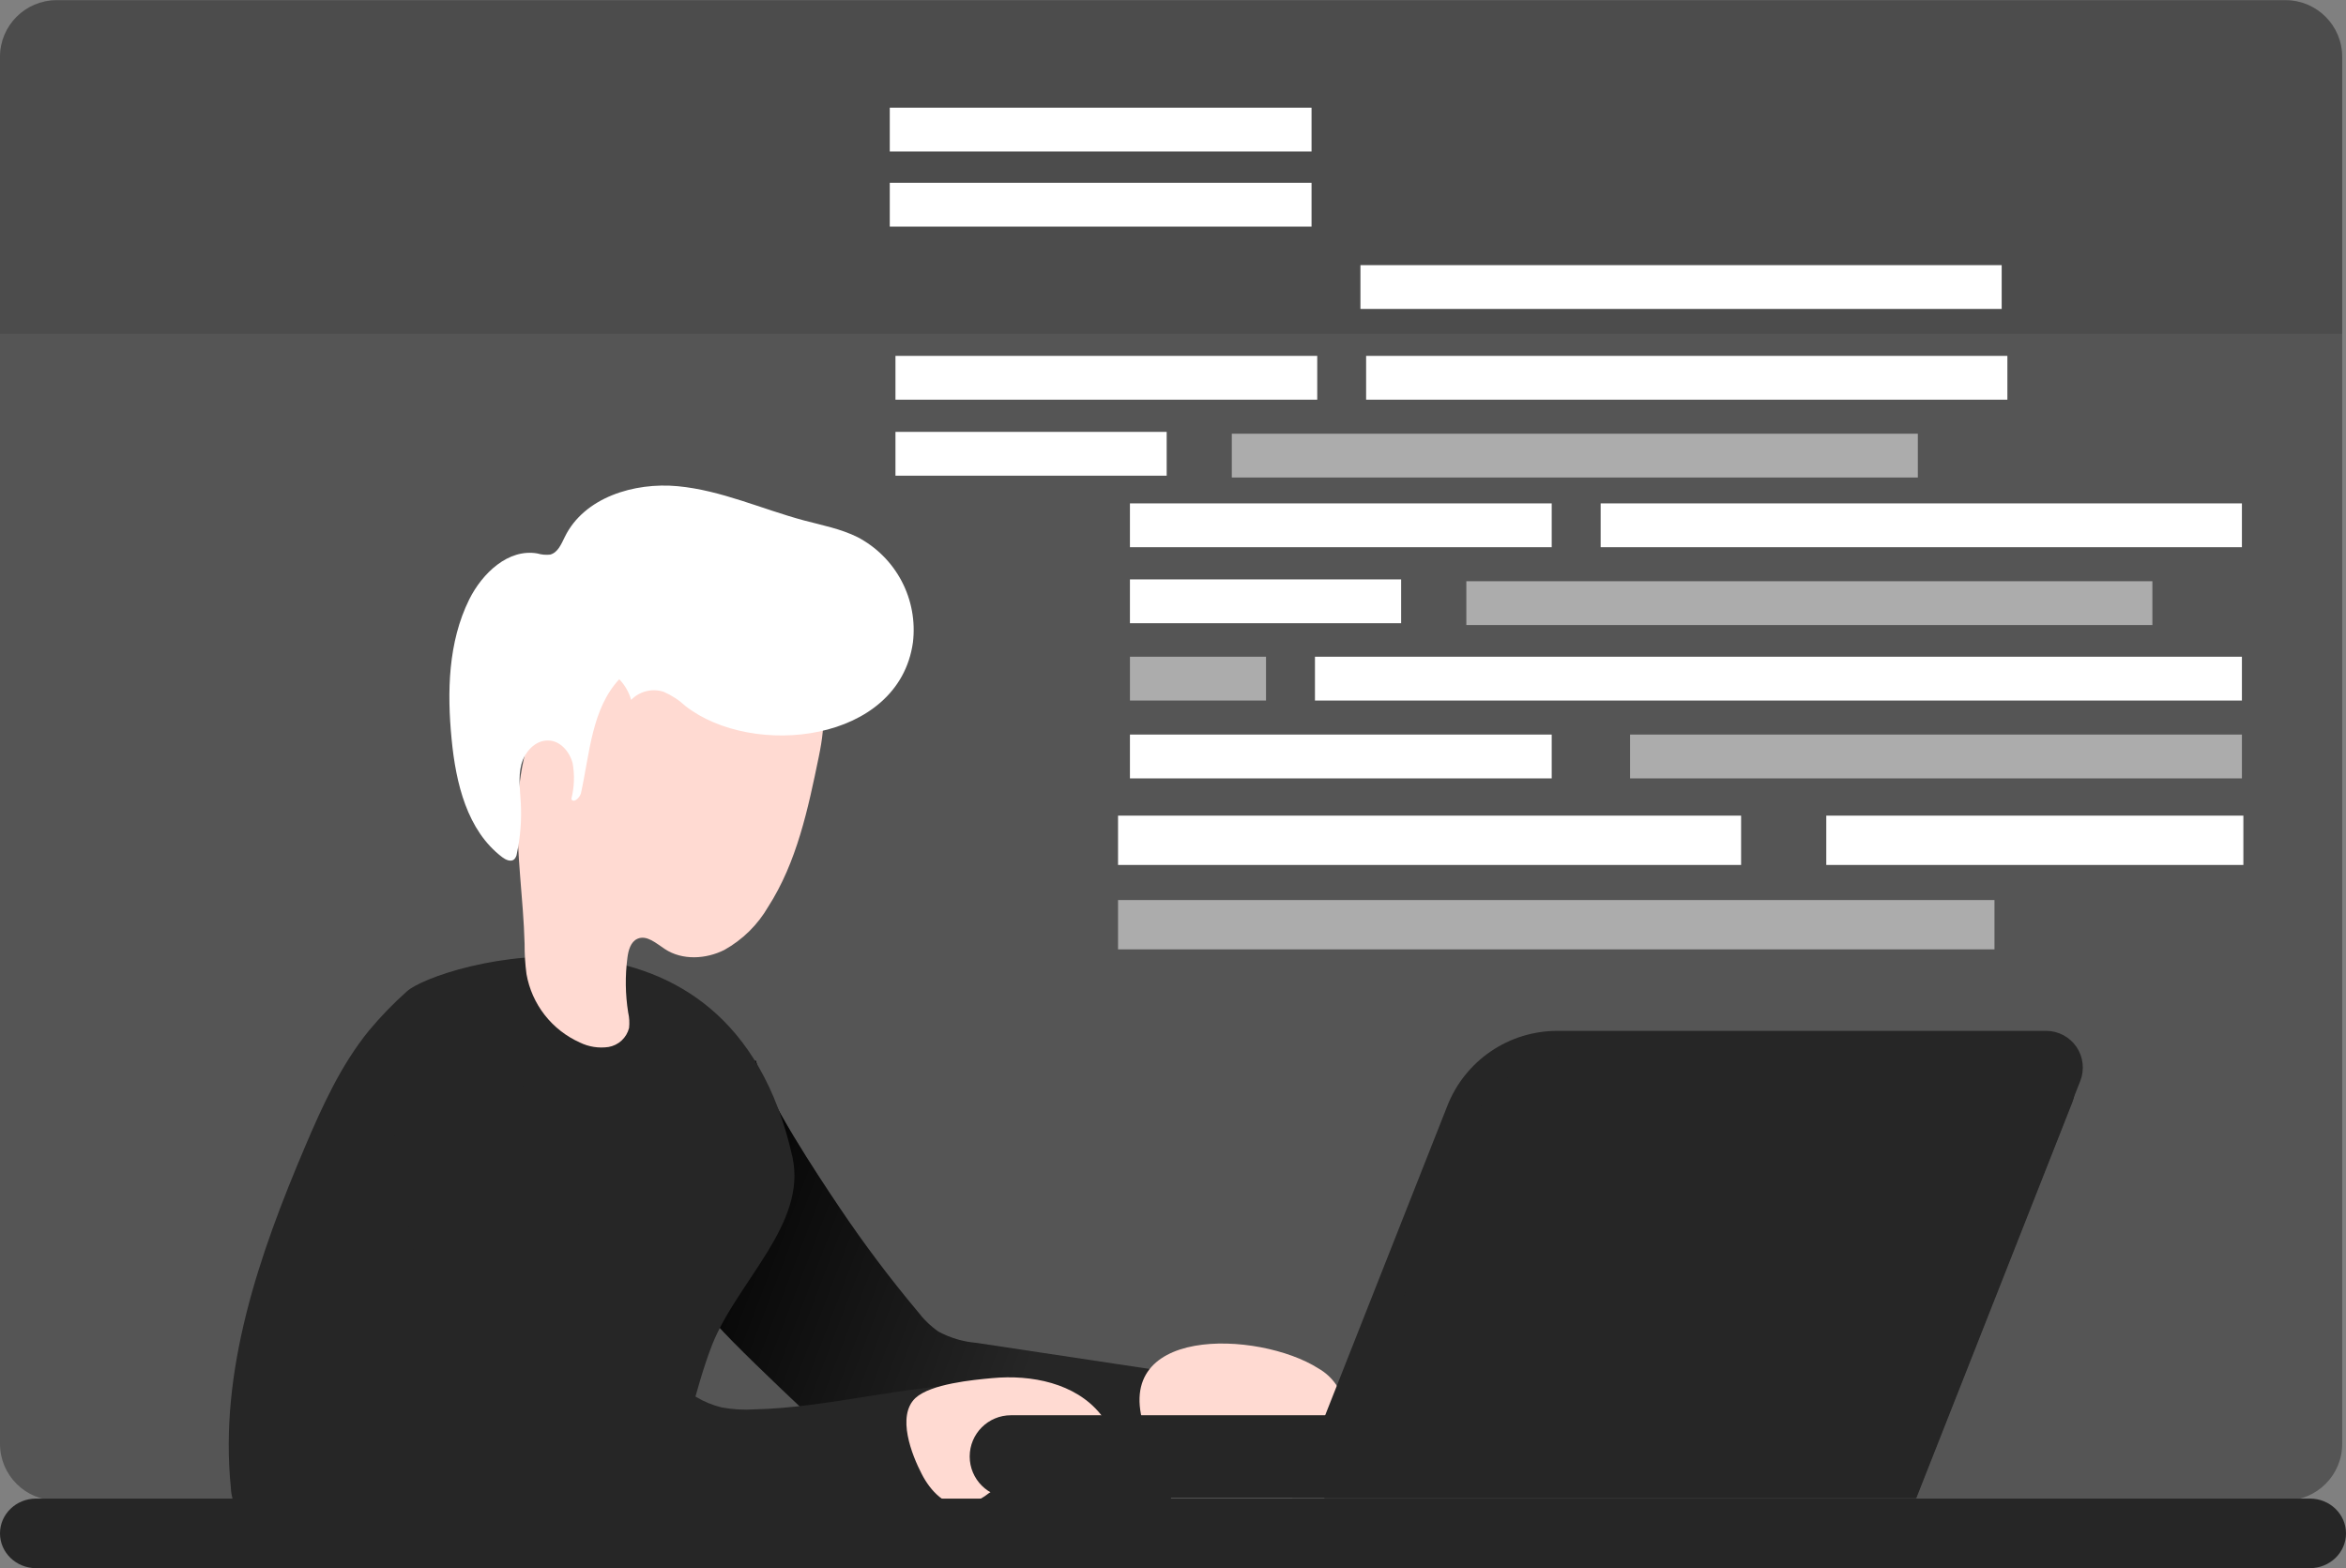 <svg width="371" height="248" viewBox="0 0 371 248" fill="none" xmlns="http://www.w3.org/2000/svg">
<rect x="0" y="0" width="371" height="248" fill="#808080" stroke="none"/>
<path opacity="0.48" d="M361.45 0.04H8.95C4.007 0.04 0 4.047 0 8.99V228.34C0 233.283 4.007 237.29 8.95 237.29H361.45C366.393 237.29 370.4 233.283 370.4 228.34V8.99C370.4 4.047 366.393 0.04 361.45 0.04Z" fill="#262626"/>
<path d="M145.13 207.43C146.049 208.647 147.152 209.714 148.4 210.59C150.256 211.591 152.299 212.197 154.4 212.37L186.32 217.18C186.638 217.202 186.944 217.305 187.21 217.48C187.387 217.672 187.521 217.9 187.602 218.149C187.683 218.397 187.71 218.66 187.68 218.92C187.828 224.896 187.021 230.858 185.29 236.58C185.199 237.048 184.973 237.479 184.64 237.82C184.209 238.112 183.7 238.265 183.18 238.26C172.44 239.17 161.65 238.88 150.88 238.59C149.069 238.616 147.262 238.417 145.5 238C142.5 237.16 140.05 235.11 137.79 233C132.94 228.49 113.31 210.36 112.12 207.9C110.542 204.376 109.271 200.722 108.32 196.98C107.32 193.38 114.63 192.93 114.48 189.19C114.375 186.604 114.685 184.018 115.4 181.53C115.932 179.311 117.035 177.27 118.6 175.61C119.7 174.61 118 167.83 119.52 167.75C121.28 173.75 129.24 185.75 132.7 190.89C136.546 196.621 140.695 202.142 145.13 207.43Z" fill="#262626"/>
<path d="M145.13 207.43C146.049 208.647 147.152 209.714 148.4 210.59C150.256 211.591 152.299 212.197 154.4 212.37L186.32 217.18C186.638 217.202 186.944 217.305 187.21 217.48C187.387 217.672 187.521 217.9 187.602 218.149C187.683 218.397 187.71 218.66 187.68 218.92C187.828 224.896 187.021 230.858 185.29 236.58C185.199 237.048 184.973 237.479 184.64 237.82C184.209 238.112 183.7 238.265 183.18 238.26C172.44 239.17 161.65 238.88 150.88 238.59C149.069 238.616 147.262 238.417 145.5 238C142.5 237.16 140.05 235.11 137.79 233C132.94 228.49 113.31 210.36 112.12 207.9C110.542 204.376 109.271 200.722 108.32 196.98C107.32 193.38 114.63 192.93 114.48 189.19C114.375 186.604 114.685 184.018 115.4 181.53C115.932 179.311 117.035 177.27 118.6 175.61C119.7 174.61 118 167.83 119.52 167.75C121.28 173.75 129.24 185.75 132.7 190.89C136.546 196.621 140.695 202.142 145.13 207.43Z" fill="url(#paint0_linear)"/>
<path d="M64.36 156.77C62.21 158.686 60.205 160.759 58.36 162.97C53.94 168.4 51 174.86 48.26 181.3C40.97 198.44 34.62 216.77 36.51 235.3C36.546 236.415 36.847 237.505 37.39 238.48C38.251 239.583 39.46 240.362 40.82 240.69C44.33 241.81 48.08 241.86 51.82 241.89C66.23 242.02 80.66 242.15 95.06 241.45C97.29 241.34 99.65 241.17 101.5 239.91C102.851 238.875 103.929 237.526 104.64 235.98C108.51 228.7 109.64 220.28 112.64 212.62C116.64 202.62 127.64 193.53 125.32 182.99C115.4 138.24 68.9 152.64 64.36 156.77Z" fill="#262626"/>
<path d="M64.36 156.77C62.21 158.686 60.205 160.759 58.36 162.97C53.94 168.4 51 174.86 48.26 181.3C40.97 198.44 34.62 216.77 36.51 235.3C36.546 236.415 36.847 237.505 37.39 238.48C38.251 239.583 39.46 240.362 40.82 240.69C44.33 241.81 48.08 241.86 51.82 241.89C66.23 242.02 80.66 242.15 95.06 241.45C97.29 241.34 99.65 241.17 101.5 239.91C102.851 238.875 103.929 237.526 104.64 235.98C108.51 228.7 109.64 220.28 112.64 212.62C116.64 202.62 127.64 193.53 125.32 182.99C115.4 138.24 68.9 152.64 64.36 156.77Z" fill="url(#paint1_linear)"/>
<path d="M129.48 119.7C127.79 127.91 126.02 136.34 121.48 143.41C119.825 146.265 117.431 148.621 114.55 150.23C111.62 151.7 107.9 151.9 105.16 150.1C103.79 149.21 102.29 147.81 100.8 148.47C99.72 148.96 99.37 150.3 99.22 151.47C98.845 154.344 98.885 157.257 99.34 160.12C99.526 160.926 99.573 161.758 99.48 162.58C99.286 163.341 98.876 164.029 98.299 164.561C97.723 165.094 97.004 165.448 96.23 165.58C94.683 165.806 93.104 165.558 91.7 164.87C89.516 163.893 87.605 162.396 86.134 160.51C84.662 158.624 83.676 156.406 83.26 154.05C83.05 152.459 82.95 150.855 82.96 149.25C82.77 142.13 81.64 135.04 81.87 127.93C82.1 120.82 83.87 113.42 88.7 108.17C91.49 105.311 94.803 103.016 98.46 101.41C103.91 98.81 109.99 96.98 115.95 97.93C118.322 98.305 120.584 99.189 122.582 100.521C124.579 101.854 126.264 103.604 127.52 105.65C130.64 110.44 130.65 114.01 129.48 119.7Z" fill="#FFDAD2"/>
<path d="M144.37 101.61C144.776 98.273 144.157 94.891 142.593 91.915C141.03 88.939 138.598 86.51 135.62 84.95C132.97 83.63 130.02 83.07 127.16 82.31C120.46 80.51 114.03 77.53 107.16 76.89C100.29 76.25 92.39 78.66 89.33 84.89C88.77 86.03 88.22 87.41 86.99 87.71C86.318 87.782 85.638 87.721 84.99 87.53C80.4 86.72 76.27 90.64 74.2 94.81C70.86 101.56 70.69 109.43 71.42 116.92C72.09 123.85 73.86 131.34 79.42 135.56C79.97 135.98 80.78 136.36 81.31 135.91C81.553 135.656 81.704 135.329 81.74 134.98C82.299 132.352 82.508 129.662 82.36 126.98C82.25 124.98 81.93 122.86 82.45 120.89C82.97 118.92 84.64 117.05 86.68 117.11C88.57 117.11 90.09 118.87 90.56 120.71C90.895 122.583 90.823 124.507 90.35 126.35C90.65 127.1 91.7 126.2 91.88 125.42C93.26 119.14 93.57 112.11 97.93 107.42C98.817 108.338 99.463 109.461 99.81 110.69C100.462 110.015 101.291 109.537 102.201 109.31C103.112 109.084 104.068 109.119 104.96 109.41C106.225 109.961 107.389 110.721 108.4 111.66C119.02 119.95 142.14 117.49 144.37 101.61Z" fill="white"/>
<path d="M67.42 167.01C64.06 169.45 62.42 173.74 62.32 177.88C62.22 182.02 66.6 208.29 70.73 215.75C73.93 221.55 80.6 236.69 90.73 240.87C93.73 242.11 138.08 241.59 158.66 239.36C158.53 234.49 158.29 229.62 157.97 224.75C158 224.108 157.806 223.475 157.42 222.96C156.9 222.42 156.16 218.89 155.42 218.89C143.42 218.94 131.32 222.61 119.32 222.89C117.577 223.002 115.827 222.898 114.11 222.58C112.705 222.229 111.357 221.677 110.11 220.94C100.85 215.7 95.73 205.41 92.11 195.4C89.34 187.68 87.11 179.69 83.11 172.48C81.69 169.91 80.42 167.41 77.62 166.28C74.33 164.95 70.47 164.8 67.42 167.01Z" fill="#262626"/>
<path d="M67.42 167.01C64.06 169.45 62.42 173.74 62.32 177.88C62.22 182.02 66.6 208.29 70.73 215.75C73.93 221.55 80.6 236.69 90.73 240.87C93.73 242.11 138.08 241.59 158.66 239.36C158.53 234.49 158.29 229.62 157.97 224.75C158 224.108 157.806 223.475 157.42 222.96C156.9 222.42 156.16 218.89 155.42 218.89C143.42 218.94 131.32 222.61 119.32 222.89C117.577 223.002 115.827 222.898 114.11 222.58C112.705 222.229 111.357 221.677 110.11 220.94C100.85 215.7 95.73 205.41 92.11 195.4C89.34 187.68 87.11 179.69 83.11 172.48C81.69 169.91 80.42 167.41 77.62 166.28C74.33 164.95 70.47 164.8 67.42 167.01Z" fill="url(#paint2_linear)"/>
<path d="M156.9 217.95C163.13 217.36 170.05 218.75 174 223.6C174.416 224.042 174.688 224.6 174.78 225.2C174.776 225.74 174.608 226.267 174.3 226.71C171.97 230.58 166.91 231.5 162.66 233.03C160.449 233.822 158.338 234.869 156.37 236.15C155.262 237.029 153.981 237.663 152.61 238.01C149.61 238.46 147.12 235.78 145.76 233.1C144.2 230.1 141.76 223.94 144.76 221.1C147.21 218.85 153.82 218.23 156.9 217.95Z" fill="#FFDAD2"/>
<path d="M208.49 216.41C209.599 217.041 210.553 217.912 211.28 218.96C211.635 219.49 211.846 220.104 211.892 220.741C211.937 221.377 211.816 222.015 211.54 222.59C211.068 223.299 210.425 223.877 209.67 224.27C204.14 227.56 197.36 228.15 191.76 231.27C190.611 232.105 189.294 232.678 187.9 232.95C187.081 232.968 186.269 232.797 185.526 232.45C184.784 232.103 184.132 231.59 183.62 230.95C182.6 229.677 181.818 228.23 181.31 226.68C174.76 209.48 199.07 210.41 208.49 216.41Z" fill="#FFDAD2"/>
<path d="M365.303 237H5.697C2.55 237 0 239.462 0 242.5C0 245.538 2.55 248 5.697 248H365.303C368.45 248 371 245.538 371 242.5C371 239.462 368.45 237 365.303 237Z" fill="#262626"/>
<path opacity="0.18" d="M370.39 9V52.8H1.07321e-09V9C-3.67015e-05 6.622 0.941 4.34 2.618 2.654C4.295 0.967 6.572 0.013 8.95 0H361.44C363.818 0.013 366.095 0.967 367.772 2.654C369.449 4.34 370.39 6.622 370.39 9Z" fill="#262626"/>
<path d="M159.87 236.86L288.31 236.86C291.911 236.86 294.83 233.941 294.83 230.34C294.83 226.739 291.911 223.82 288.31 223.82L159.87 223.82C156.269 223.82 153.35 226.739 153.35 230.34C153.35 233.941 156.269 236.86 159.87 236.86Z" fill="#262626"/>
<path d="M159.87 236.86L288.31 236.86C291.911 236.86 294.83 233.941 294.83 230.34C294.83 226.739 291.911 223.82 288.31 223.82L159.87 223.82C156.269 223.82 153.35 226.739 153.35 230.34C153.35 233.941 156.269 236.86 159.87 236.86Z" fill="url(#paint3_linear)"/>
<path d="M204.41 236.88H302.98L328.98 170.95C329.325 170.071 329.451 169.122 329.345 168.184C329.24 167.245 328.908 166.347 328.376 165.567C327.845 164.786 327.132 164.147 326.298 163.705C325.464 163.263 324.534 163.031 323.59 163.03H246.24C242.499 163.037 238.845 164.167 235.753 166.275C232.662 168.382 230.274 171.37 228.9 174.85L204.41 236.88Z" fill="#262626"/>
<path d="M209.42 236.95H303.04L327.73 174.32C328.059 173.486 328.18 172.583 328.081 171.692C327.981 170.8 327.665 169.946 327.161 169.205C326.656 168.463 325.977 167.856 325.184 167.437C324.391 167.018 323.507 166.799 322.61 166.8H249.15C245.591 166.798 242.114 167.868 239.172 169.869C236.229 171.87 233.957 174.71 232.65 178.02L209.42 236.95Z" fill="#262626"/>
<path d="M209.42 236.95H303.04L327.73 174.32C328.059 173.486 328.18 172.583 328.081 171.692C327.981 170.8 327.665 169.946 327.161 169.205C326.656 168.463 325.977 167.856 325.184 167.437C324.391 167.018 323.507 166.799 322.61 166.8H249.15C245.591 166.798 242.114 167.868 239.172 169.869C236.229 171.87 233.957 174.71 232.65 178.02L209.42 236.95Z" fill="url(#paint4_linear)"/>
<path opacity="0.51" d="M315.41 142.34H176.81V150.14H315.41V142.34Z" fill="white"/>
<path d="M275.34 128.99H176.81V136.79H275.34V128.99Z" fill="white"/>
<path d="M354.77 128.99H288.81V136.79H354.77V128.99Z" fill="white"/>
<path d="M354.54 79.61H253.13V86.54H354.54V79.61Z" fill="white"/>
<path opacity="0.51" d="M340.38 91.92H231.89V98.85H340.38V91.92Z" fill="white"/>
<path d="M245.39 79.61H178.69V86.54H245.39V79.61Z" fill="white"/>
<path d="M354.54 103.86H207.95V110.79H354.54V103.86Z" fill="white"/>
<path opacity="0.51" d="M200.21 103.86H178.69V110.79H200.21V103.86Z" fill="white"/>
<path opacity="0.51" d="M354.54 116.17H257.78V123.1H354.54V116.17Z" fill="white"/>
<path d="M245.39 116.17H178.69V123.1H245.39V116.17Z" fill="white"/>
<path d="M221.58 91.63H178.69V98.56H221.58V91.63Z" fill="white"/>
<path d="M317.45 56.28H216.04V63.21H317.45V56.28Z" fill="white"/>
<path opacity="0.51" d="M303.29 68.59H194.8V75.52H303.29V68.59Z" fill="white"/>
<path d="M208.31 56.28H141.61V63.21H208.31V56.28Z" fill="white"/>
<path d="M316.55 41.93H215.14V48.86H316.55V41.93Z" fill="white"/>
<path d="M207.41 28.91H140.71V35.84H207.41V28.91Z" fill="white"/>
<path d="M207.41 17.03H140.71V23.96H207.41V17.03Z" fill="white"/>
<path d="M184.5 68.3H141.61V75.23H184.5V68.3Z" fill="white"/>
<defs>
<linearGradient id="paint0_linear" x1="113.34" y1="195.58" x2="163.59" y2="214.73" gradientUnits="userSpaceOnUse">
<stop offset="0.01"/>
<stop offset="0.12" stop-opacity="0.75"/>
<stop offset="1" stop-opacity="0"/>
</linearGradient>
<linearGradient id="paint1_linear" x1="11570" y1="25197.8" x2="10167.9" y2="16859.8" gradientUnits="userSpaceOnUse">
<stop offset="0.01"/>
<stop offset="0.12" stop-opacity="0.75"/>
<stop offset="1" stop-opacity="0"/>
</linearGradient>
<linearGradient id="paint2_linear" x1="13006.8" y1="20816.1" x2="14621.1" y2="16224.1" gradientUnits="userSpaceOnUse">
<stop offset="0.01"/>
<stop offset="0.12" stop-opacity="0.75"/>
<stop offset="1" stop-opacity="0"/>
</linearGradient>
<linearGradient id="paint3_linear" x1="37634.2" y1="3719.32" x2="37635" y2="3364.21" gradientUnits="userSpaceOnUse">
<stop offset="0.01"/>
<stop offset="0.12" stop-opacity="0.75"/>
<stop offset="1" stop-opacity="0"/>
</linearGradient>
<linearGradient id="paint4_linear" x1="36730.5" y1="20150.4" x2="36898.2" y2="12967.5" gradientUnits="userSpaceOnUse">
<stop offset="0.01"/>
<stop offset="0.12" stop-opacity="0.75"/>
<stop offset="1" stop-opacity="0"/>
</linearGradient>
</defs>
</svg>
